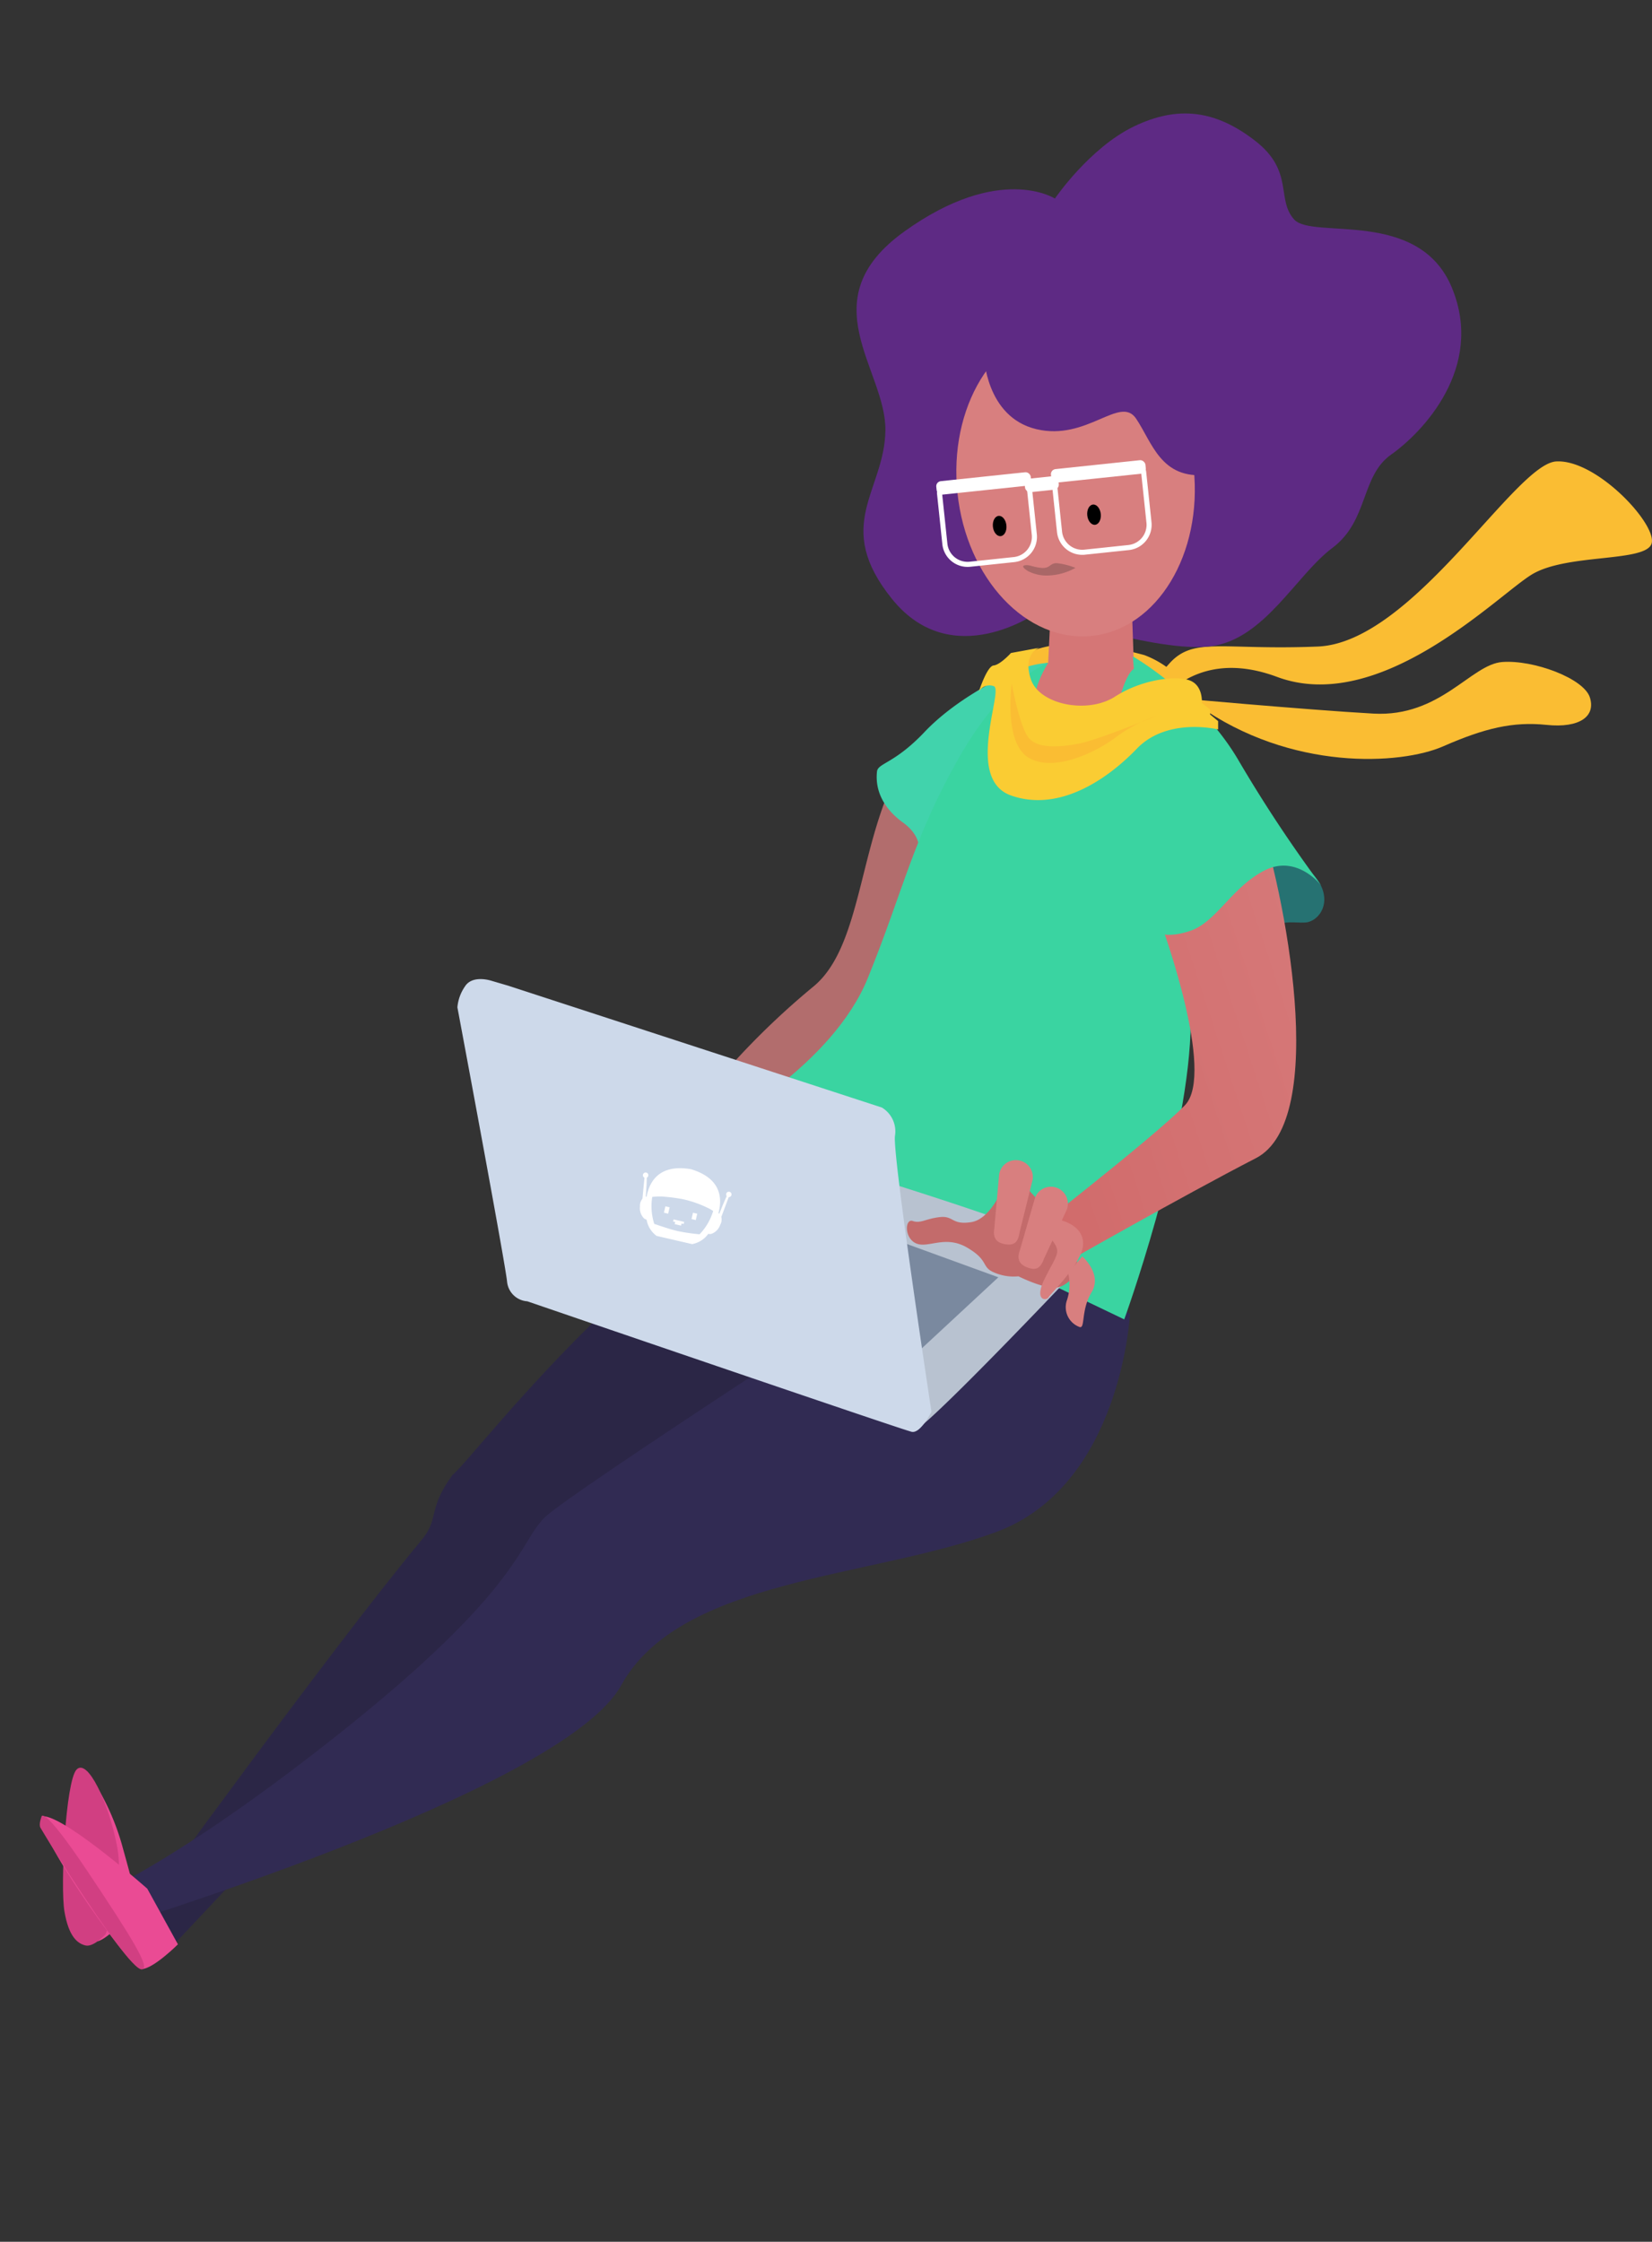 <svg xmlns="http://www.w3.org/2000/svg" xmlns:xlink="http://www.w3.org/1999/xlink" viewBox="0 0 325.538 441.776">
  <rect x="0" y="0" width="325.538" height="441.776" fill="#333333" stroke="none"/>
  <defs>
    <style>.a{fill:#fabd33;}.b{fill:#2b2646;}.c{fill:#312b53;}.d{fill:#b26d6d;}.e{fill:#41d3ac;}.f{fill:#267272;}.g{fill:#5e2a84;}.h{fill:#d57676;}.i{fill:#3ad4a1;}.j{fill:#d87f7f;}.k{fill:url(#a);}.l{fill:#b8c2d0;}.m{fill:#fff;}.n,.w{fill:none;}.n{stroke:#fff;}.o{fill:#a96767;}.p{fill:#ea4b94;}.q{fill:#d13f82;}.r{fill:#c36b6b;}.s{fill:#7a899f;}.t{fill:#cdd9ea;}.u{fill:#facc33;}.v{stroke:none;}</style>
    <linearGradient id="a" x1="1.343" y1="0.219" x2="0.04" y2="1.046"                   gradientUnits="objectBoundingBox">
      <stop offset="0" stop-color="#d87f7f"/>
      <stop offset="1" stop-color="#d06969"/>
    </linearGradient>
    </defs>
      <g transform="translate(0 0)">
        <path class="a" d="M-2481.064,300.406s7.058-19.316,27.486-11.724,43.443-16.081,50.21-20.183,21.73-2.424,23.5-5.849-10.587-16.916-18.716-16.425-28.278,35.716-46.969,36.475-24.257-1.9-29.023,3.1a127.351,127.351,0,0,0-10.127,12.767Z" transform="translate(2705.229 -155.29)"/>
        <path class="a" d="M-2493.68,289.737c.99-.027,3.505-4.7,21.949,8.452s40.132,11.786,48.368,8.173,13.823-4.919,20.381-4.239,9.767-1.7,8.543-5.442-11.143-7.428-17.286-6.944-12.16,10.9-25.358,10.164-40.538-3.221-40.538-3.221Z" transform="translate(2707.723 -159.274)"/>
        <path class="a" d="M-2493.721,285.245s-7.771-.026-10.93,2.344-1.071,7.651,1.93,9.861,12.439,2.773,21.546,0,7.8-4.325,7.8-4.325a18.688,18.688,0,0,0-7.8-5.535A79.8,79.8,0,0,0-2493.721,285.245Z" transform="translate(2706.663 -158.499)"/>
        <path class="b" d="M55.33,6C23.581,25.641,14.273,97.23,12,102.376c-1.033,8.471,1.929,8.707.9,14.13C7.673,144.028,0,207.871,0,207.871l8.3,4.2,25.244-99.647L73.413,59.432,88.736,21.225S87.079-13.64,55.33,6Z" transform="matrix(0.875, 0.485, -0.485, 0.875, 128.318, 195.257)"/>
        <path class="c" d="M83.726,18.335S47.151,86.841,44.942,93.8,47.981,107.943,30,151.162,0,206.729,0,206.729l6.781,2.03s67.4-69.044,67.318-93.165,32.879-42.307,49.993-62.273S126.274,3,126.274,3L94.537,0Z" transform="matrix(0.875, 0.485, -0.485, 0.875, 113.63, 195.046)"/>
        <path class="d" d="M-3912.715,168.837s-18.192,3.849-27.782,18.508-8.321,36.873-18.347,45.232a152.306,152.306,0,0,0-16.07,15.33l11.2,3.7,30.326-31.318Z" transform="translate(4119.221 -38.237)"/>
        <path class="e" d="M-3946.1,209.146s3.127-4.847-2.319-8.8-5.325-8.371-5.149-10.066,3.419-1.516,9.374-7.8,14.742-10.667,18.143-12.1a19.537,19.537,0,0,1,6.2-1.53,63.124,63.124,0,0,0-15.559,20.242C-3941.838,202.169-3946.1,209.146-3946.1,209.146Z" transform="translate(4126.385 -38.231)"/>
        <path class="f" d="M-3893.687,198.992s6.235-2.211,9.6,2.381.489,8.428-2.088,8.675-5.887-1.107-8.22,3.107-8.315-11.783-8.315-11.783Z" transform="translate(4143.524 -28.267)"/>
        <path class="g" d="M23.213,77.68S2.586,79.019.283,60.336,10.3,41.458,16.778,31.384,17.585,1.614,40.711.13s28.6,10.219,28.6,10.219,11.051-4.851,20.7-3.8S105.4,12.377,108.8,21.591s-2.645,11.955-1.691,17.259,22.086,11.073,19.222,27.905S106.168,87.841,98.775,88.25s-10.654,8.7-19.577,9.46-20.789,8.121-30.447,3.811S23.213,77.68,23.213,77.68Z" transform="matrix(0.848, -0.53, 0.53, 0.848, 143.614, 67.086)"/>
        <path class="h" d="M-3926.358,161.464l-.574,11.858s-5.332,3.227-5.609,7.056,4.481,8.792,4.481,8.792a12.954,12.954,0,0,0,11.534,3.368c7.1-1.4,6.781-10.177,6.781-10.177l-.931-26.71Z" transform="translate(4133.48 -42.676)"/>
        <path class="i" d="M-3912.021,168.863s-8.608,2.868-17.641,18.789-10.864,26-17.9,43.318-29.277,29.039-29.277,29.039l79.806,38.227s12.161-33.459,13.057-56.435-1.151-56.13-1.151-56.13l-9.744-15.828s-5.832,14.423-15.178,12.338S-3912.021,168.863-3912.021,168.863Z" transform="translate(4118.573 -38.229)"/>
        <ellipse class="j" cx="23.39" cy="30.741" rx="23.39" ry="30.741" transform="matrix(0.995, -0.105, 0.105, 0.995, 185.449, 66.592)"/>
          <ellipse cx="1.337" cy="2.005" rx="1.337" ry="2.005" transform="matrix(0.995, -0.105, 0.105, 0.995, 214.043, 99.57)"/>
          <ellipse cx="1.337" cy="2.005" rx="1.337" ry="2.005" transform="matrix(0.995, -0.105, 0.105, 0.995, 195.448, 101.805)"/>
          <path class="k" d="M-3909.651,169.546s17.917,10.538,23.753,27.469,14.484,61.754,0,69.217-38.613,21.221-38.613,21.221l-8.316-4.52s26.89-20.839,32.955-27.147-4.615-35.448-4.615-35.448Z" transform="translate(4133.387 -37.999)"/>
          <path class="g" d="M2.242,8.442s-.959,12.033,8.722,15.485,17.125-4.989,19.782,0S34.323,36.421,43.479,36.4s12.7-19.289-9.607-30.625S0,3.295,0,3.295Z" transform="matrix(0.995, -0.105, 0.105, 0.995, 190.767, 61.91)"/>
          <path class="i" d="M-3914.858,167.9s13.392,7.636,20.92,20.641a274.023,274.023,0,0,0,16.283,24.586s-4.835-6.377-11.318-3-9.437,10.182-14.635,11.888-6.751,0-6.751,0-10.163-30.048-8.28-40.472,3.995-11.175,3.995-11.175Z" transform="translate(4138.083 -38.552)"/>
          <path class="l" d="M3.931,40.744,0,21.124S90.406-3.376,92.16.395a31.44,31.44,0,0,1,2.168,5.649s-8.872,40.111-10.549,40.7S10.41,43.37,10.41,43.37A4.293,4.293,0,0,1,5,42.11c-2.167-2.944-.475.182-.475.182h0Z" transform="translate(132.087 198.89) rotate(31)"/>
          <rect class="m" width="18.712" height="2.673" rx="1" transform="matrix(0.995, -0.105, 0.105, 0.995, 184.395, 94.925)"/>
          <rect class="m" width="18.712" height="2.673" rx="1" transform="matrix(0.995, -0.105, 0.105, 0.995, 206.992, 92.55)"/>
          <rect class="m" width="6.683" height="2.673" rx="1" transform="matrix(0.995, -0.105, 0.105, 0.995, 201.815, 94.438)"/>
          <g class="n" transform="matrix(0.995, -0.105, 0.105, 0.995, 184.535, 96.255)">
            <path class="v" d="M0,0H18.712a0,0,0,0,1,0,0V11.039a5,5,0,0,1-5,5H5a5,5,0,0,1-5-5V0A0,0,0,0,1,0,0Z"/>
            <path class="w" d="M1,.5H17.712a.5.5,0,0,1,.5.5V11.039a4.5,4.5,0,0,1-4.5,4.5H5a4.5,4.5,0,0,1-4.5-4.5V1A.5.5,0,0,1,1,.5Z"/>
          </g>
          <g class="n" transform="matrix(0.995, -0.105, 0.105, 0.995, 207.132, 93.88)">
            <path class="v" d="M0,0H18.712a0,0,0,0,1,0,0V11.039a5,5,0,0,1-5,5H5a5,5,0,0,1-5-5V0A0,0,0,0,1,0,0Z"/>
            <path class="w" d="M1,.5H17.712a.5.5,0,0,1,.5.5V11.039a4.5,4.5,0,0,1-4.5,4.5H5a4.5,4.5,0,0,1-4.5-4.5V1A.5.5,0,0,1,1,.5Z"/>
          </g>
          <path class="o" d="M-2637.887,249.275a7.933,7.933,0,0,0,4.107.857,11.765,11.765,0,0,0,5.229-1.494,13.618,13.618,0,0,0-3.669-.93c-1.417-.022-1.281,1.077-3.021.93s-2.381-.69-3.318-.5S-2637.887,249.275-2637.887,249.275Z" transform="translate(2840.475 -136.727)"/>
          <path class="p" d="M-4175.226,467.241a48.421,48.421,0,0,1,7.137,15.438c2.736,9.774,1.589,6.559,1.589,6.559s-.115,3.448,0,4.767-4.481,6.179-6.626,6.731S-4175.226,467.241-4175.226,467.241Z" transform="translate(4192.383 -118.178)"/>
          <path class="q" d="M20.764,26.466s-.945-9.76-6.521-16.4S.87-2.167.052.83,8.382,22.549,11.52,26.466s5.3,4.273,6.875,3.831S20.764,26.466,20.764,26.466Z" transform="matrix(0.875, 0.485, -0.485, 0.875, 15.457, 347.954)"/>
          <path class="p" d="M12.8,6.785S.5,22.826.006,27.828,28.971,9.154,28.688,6.785,23.309,0,23.309,0Z" transform="matrix(-0.07, 0.998, -0.998, -0.07, 36.692, 359.896)"/>
          <path class="q" d="M.03.387s-1.3-2.442,13.061,4.948S33.137,15.966,31.948,17.042,20.232,12.815,13.091,9.089,1.591,2.75.913,2.366.03.387.03.387Z" transform="matrix(0.875, 0.485, -0.485, 0.875, 8.331, 357.684)"/>
          <path class="r" d="M17.521.658S16.136,7.3,12.378,8.525s-3.59-.76-6.306,0S2.573,10.4.952,10.114-.217,13.7,2.289,14.365s5.375-2.594,10.089-.745,3.239,3.32,5.989,4a9.627,9.627,0,0,0,4.862,0s5.04,1.612,7.575,1.063,4.02-4.323,4.02-4.323-3.7-7.571-4.02-7.819-5.712-4.028-5.712-4.028L22.016.062,21.938,0l-.756.249A34.658,34.658,0,0,0,17.39.825" transform="translate(180.506 230.481) rotate(9)"/>
          <path class="j" d="M3.341,0A3.341,3.341,0,0,1,6.683,3.341L5.762,14.034c0,1.845-.544,2.709-2.389,2.709S.725,15.88.725,14.034L0,3.341A3.341,3.341,0,0,1,3.341,0Z" transform="translate(197.409 228.135) rotate(9)"/>
          <path class="j" d="M3.341,0A3.341,3.341,0,0,1,6.683,3.341L5.762,14.034c0,1.845-.544,2.709-2.389,2.709S.725,15.88.725,14.034L0,3.341A3.341,3.341,0,0,1,3.341,0Z" transform="translate(205.096 232.922) rotate(20)"/>
          <path class="j" d="M2.11,0s4.6.235,5.084,3.964-4.86,10.662-5.084,11.4-2.9,1.353-1.271-3.72S3.3,6.205.839,3.964,2.11,0,2.11,0Z" transform="translate(206.953 240.143) rotate(9)"/>
          <path class="j" d="M2.262,0S6.774,2.8,5.174,6.693,5.2,14.21,3.808,13.8A4.153,4.153,0,0,1,.634,8.95,9.783,9.783,0,0,0,0,3.621Z" transform="translate(211.037 247.245) rotate(9)"/>
          <path class="s" d="M-4024.669,395.356l18.072-16.773-39.083-14.228Z" transform="translate(4203.33 -126.871)"/>
          <path class="t" d="M3.944,18.2h0l3.3-.861L82.715,0a5.487,5.487,0,0,1,5.109,3.512c1.754,3.771,34.145,42.845,34.145,42.845s.389,4.8-1.289,5.387S42.491,68.716,42.491,68.716a4.293,4.293,0,0,1-5.41-1.26C34.915,64.512.847,26.158.847,26.158A8.494,8.494,0,0,1,0,21.861C.055,19.037,3.944,18.2,3.944,18.2Z" transform="translate(102.88 175.658) rotate(31)"/>
          <g transform="translate(124.185 228.387)">
            <g transform="translate(3.225 0) rotate(13)">
              <g transform="translate(16.191 7.147)">
                <g transform="translate(0 0)">
                  <path class="m" d="M.035,0A.434.434,0,0,1,.03.081C.02.076.01.076,0,.071A.288.288,0,0,1,.005.005.064.064,0,0,1,.035,0Z"/>
                </g>
              </g>
              <g transform="translate(0 0)">
                <path class="m" d="M17.372,2.633h-.01a.532.532,0,0,0-.525.545.521.521,0,0,0,.2.409C16.8,4.7,16.565,6.164,16.393,7.3c-.005-.005-.015-.005-.02-.01l-.061-.03c-.03-.015-.055-.025-.081-.035-.01-.005-.02-.005-.03-.01a.288.288,0,0,1,.005-.066C16.313,3.909,14.946.368,8.938,0,2.875.373,1.533,3.965,1.68,7.228c-.05.02-.1.04-.161.071C1.347,6.159,1.11,4.7.873,3.581A.535.535,0,0,0,.55,2.628a.551.551,0,0,0-.55.53.537.537,0,0,0,.429.535C.565,4.741.8,6.537.974,7.818a2.159,2.159,0,0,0-.131,1.6,2.828,2.828,0,0,0,1.291,2.1,1.207,1.207,0,0,0,.338.111,1.736,1.736,0,0,0,.227.025,5.466,5.466,0,0,0,.414.8,5.1,5.1,0,0,0,2.219,1.881h7.193a5.1,5.1,0,0,0,2.224-1.881,4.972,4.972,0,0,0,.414-.8h.025a1.362,1.362,0,0,0,.55-.126,2.8,2.8,0,0,0,1.316-2.113,2.159,2.159,0,0,0-.131-1.6c.177-1.276.409-3.077.545-4.126a.5.5,0,0,0,.277-.151.533.533,0,0,0,.151-.383A.52.52,0,0,0,17.372,2.633Zm-3.854,9.488-.091.01a37.479,37.479,0,0,1-4.136.338H9.11c-1.074,0-2.139-.091-3.228-.192-.388-.035-.787-.076-1.18-.121-.025,0-.055-.005-.111-.005s-.156-.005-.227-.01a11.418,11.418,0,0,1-1.589-5.1,11.223,11.223,0,0,1,2.638-.62c.863-.126,1.786-.217,2.82-.277.3-.02.61-.025.923-.025a21.715,21.715,0,0,1,4.63.54,7.855,7.855,0,0,1,1.311.383A11.373,11.373,0,0,1,13.518,12.121Z"/>
              </g>
            </g>
            <rect class="m" width="0.857" height="1.286" transform="translate(6.934 9.341) rotate(13)"/>
            <path class="m" d="M2.144,0V.424H1.715V.857H.429V.424H0V0Z" transform="translate(8.544 11.918) rotate(13)"/>
            <rect class="m" width="0.857" height="1.286" transform="translate(12.374 10.597) rotate(13)"/>
            </g>
            <path class="u" d="M-2501.275,286.083s-3.3.993-1.7,6.1,11.17,7.027,16.615,3.527,12.247-4.213,14.829-3.154,2.286,4.392,2.286,4.392l1.628,1.323v.95l1.583,1.318v1.639s-9.986-2.49-16.03,3.8-15.509,12.506-24.792,9.207c-6.35-2.256-4.6-11.261-3.493-17.232.422-2.267.756-4.15.074-4.317a2.414,2.414,0,0,0-2.916,1.094s1.6-5.026,2.916-5.161,3.419-2.462,3.419-2.462Z" transform="translate(2706.075 -158.428)"/>
            <path class="a" d="M-2507.19,292.623s-1.631,11.565,3.279,14.542,13.153-.936,17.182-3.96a28.618,28.618,0,0,1,8-4.216s-11.464,4.691-15.133,5.406-8.272,1.123-10.046-1.19S-2507.19,292.623-2507.19,292.623Z" transform="translate(2706.56 -157.876)"/>
            </g>
</svg>
